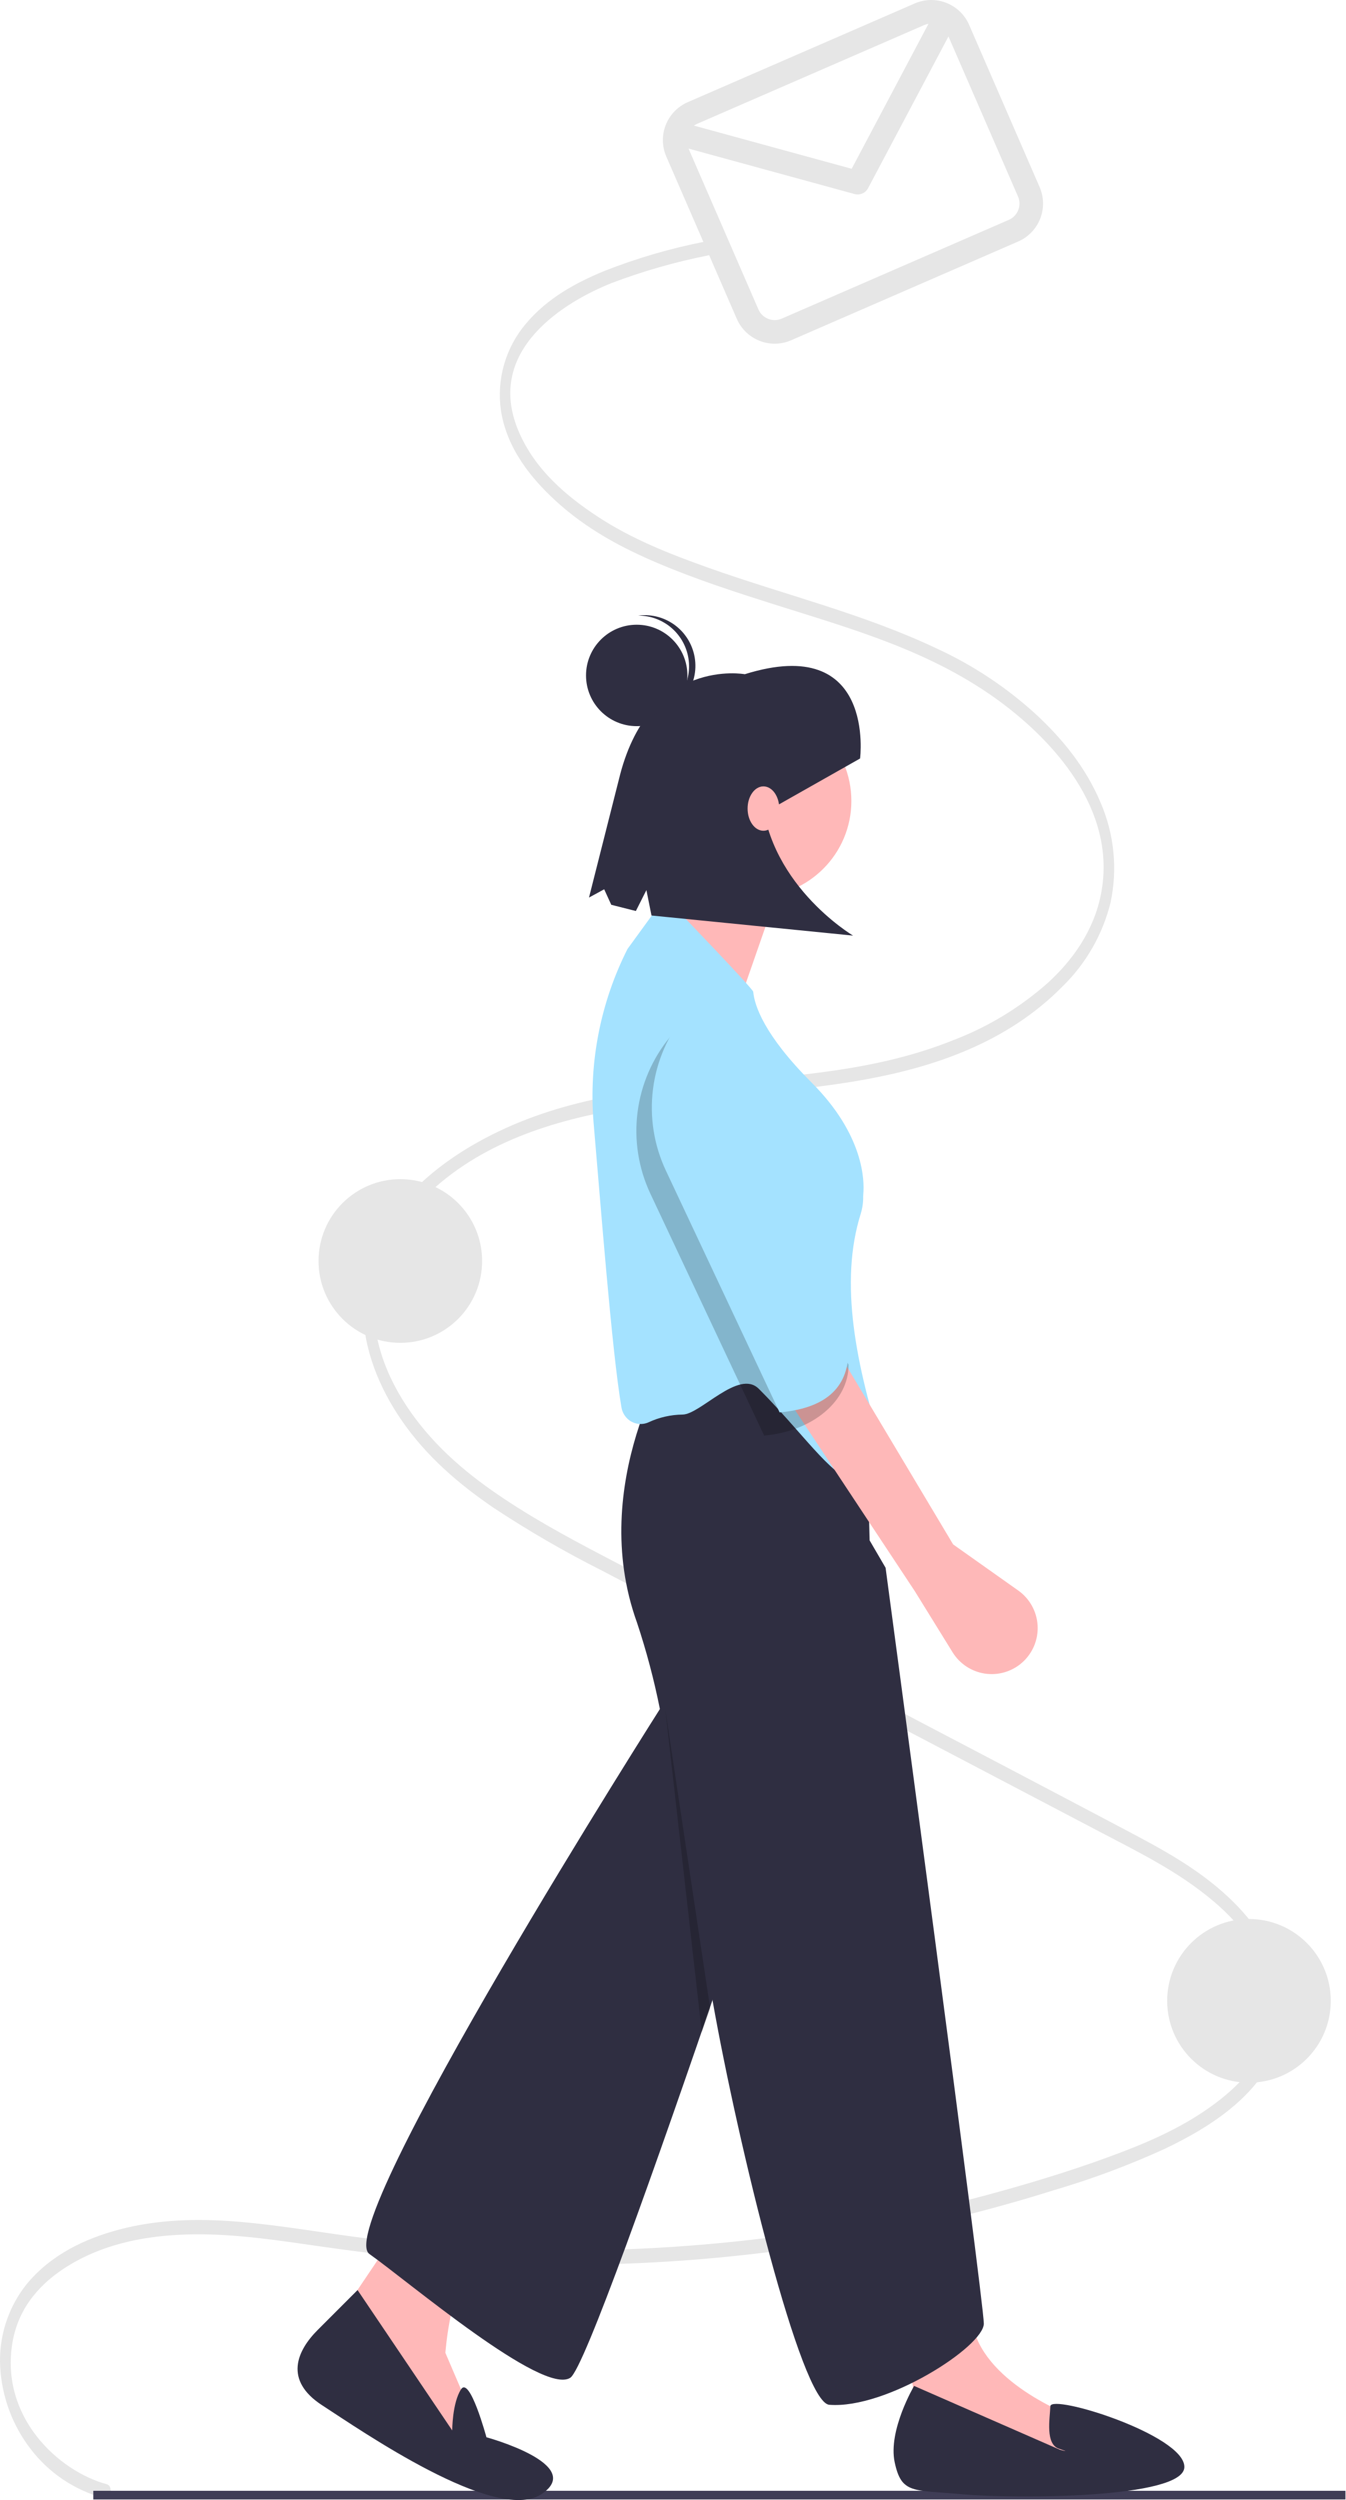 <svg width="209" height="388" viewBox="0 0 209 388" fill="none" xmlns="http://www.w3.org/2000/svg">
<path d="M16.573 385.539C9.09 383.518 -0.017 375.112 1.933 363.558C2.9 357.827 6.611 354.118 10.459 351.719C15.782 348.401 21.844 347.151 27.685 346.835C34.423 346.471 41.154 347.39 47.842 348.361C54.444 349.32 61.047 350.179 67.678 350.703C93.629 352.739 119.737 350.8 145.102 344.954C151.362 343.509 157.585 341.814 163.77 339.869C169.632 338.144 175.362 336.002 180.918 333.46C188.272 329.929 200.231 323.059 199.256 310.335C198.739 303.588 194.766 298.2 190.758 294.446C185.913 289.907 180.306 286.92 174.815 284.02C149.272 270.53 123.679 257.201 98.111 243.792C92.144 240.663 86.137 237.617 80.346 233.95C74.924 230.516 69.527 226.528 65.164 221.013C61.353 216.197 57.947 209.731 58.067 202.502C58.167 196.508 60.895 191.421 64.236 187.619C72.507 178.207 84.208 174.39 94.783 172.391C107.921 169.908 121.25 169.921 134.396 167.522C145.012 165.586 156.354 161.848 164.987 153.088C168.639 149.525 171.223 145.012 172.445 140.058C173.547 134.87 173.011 129.467 170.911 124.596C168.573 119.01 164.842 114.56 160.92 110.916C156.414 106.789 151.304 103.375 145.766 100.792C134.106 95.235 121.845 92.342 109.901 88.078C104.044 85.987 98.127 83.693 92.688 80.101C88.08 77.058 83.06 72.956 80.497 66.856C75.207 54.27 87.826 46.77 94.976 43.928C99.836 42.085 104.842 40.652 109.941 39.644C111.019 39.413 110.562 37.26 109.489 37.491C104.121 38.537 98.861 40.073 93.774 42.08C89.462 43.871 85.013 46.226 81.626 50.277C80.084 52.106 78.944 54.239 78.28 56.538C77.616 58.837 77.442 61.249 77.771 63.619C78.668 69.657 82.568 74.311 86.23 77.681C91.073 82.138 96.595 85.048 102.194 87.421C108.09 89.92 114.112 91.867 120.131 93.777C132.16 97.594 144.728 100.996 155.586 109.118C163.182 114.8 173.5 125.453 170.974 138.658C169.852 144.519 166.446 149.102 162.771 152.473C158.454 156.315 153.477 159.341 148.08 161.406C124.018 171.09 97.536 164.164 74.094 177.318C66.123 181.79 56.442 189.932 56.364 202.743C56.324 209.399 58.991 215.502 62.289 220.327C66.239 226.105 71.354 230.378 76.558 233.95C82.038 237.572 87.728 240.867 93.598 243.816C100.011 247.184 106.424 250.548 112.84 253.907L151.771 274.324L171.114 284.468C177.018 287.564 183.073 290.534 188.441 295.079C192.836 298.8 198.029 304.905 197.58 312.486C197.224 318.506 193.225 322.851 189.57 325.756C184.838 329.517 179.522 331.95 174.233 333.971C168.133 336.303 161.932 338.237 155.719 339.976C142.993 343.534 130.004 346.076 116.876 347.58C103.781 349.088 90.588 349.579 77.416 349.051C70.761 348.783 64.116 348.25 57.482 347.453C50.643 346.63 43.834 345.361 36.977 344.798C30.776 344.289 24.514 344.407 18.407 346.043C13.307 347.41 7.92 349.846 4.049 354.599C1.195 358.228 -0.233 362.774 0.031 367.383C0.293 371.982 1.933 376.396 4.737 380.051C7.585 383.784 11.587 386.47 16.121 387.693C17.19 387.982 17.647 385.83 16.573 385.54L16.573 385.539Z" fill="#E6E6E6"/>
<path d="M208.912 386.559H14.488V387.903H208.912V386.559Z" fill="#3F3D56"/>
<path d="M193.935 323.222C200.949 323.222 206.636 317.536 206.636 310.521C206.636 303.506 200.949 297.819 193.935 297.819C186.92 297.819 181.234 303.506 181.234 310.521C181.234 317.536 186.92 323.222 193.935 323.222Z" fill="#E6E6E6"/>
<path d="M62.16 208.402C69.175 208.402 74.861 202.715 74.861 195.7C74.861 188.685 69.175 182.999 62.16 182.999C55.145 182.999 49.459 188.685 49.459 195.7C49.459 202.715 55.145 208.402 62.16 208.402Z" fill="#E6E6E6"/>
<path d="M85.801 336.104C85.801 336.104 74.822 350.98 72.343 353.459C69.864 355.938 69.155 365.147 69.155 365.147L73.405 375.064L70.926 380.022L51.801 360.897L72.343 330.437L85.801 336.104Z" fill="#FFB8B8"/>
<path d="M132.55 245.08C132.55 245.08 92.811 366.177 88.561 369.01C84.311 371.844 63.381 354.059 57.36 349.809C51.339 345.559 102.801 264.704 102.801 264.704C94.656 238.141 98.551 231.976 98.551 231.976L132.55 245.08Z" fill="#2F2E41"/>
<path d="M70.218 377.189C70.218 377.189 70.218 372.939 71.585 370.818C72.953 368.697 75.53 378.251 75.53 378.251C75.53 378.251 91.113 382.501 84.03 387.106C76.947 391.71 56.051 377.189 50.03 373.293C44.01 369.397 46.135 364.793 49.322 361.605L55.52 355.407L70.218 377.189Z" fill="#2F2E41"/>
<path d="M145.3 343.896C145.3 343.896 148.488 353.105 151.321 361.959C154.154 370.814 167.612 375.418 167.612 375.418L170.092 381.793L162.654 385.335L141.05 380.022C141.05 380.022 141.758 372.939 141.758 370.459C141.758 367.98 130.425 347.084 130.425 347.084L145.3 343.896Z" fill="#FFB8B8"/>
<path d="M117.321 139.181C125.536 139.181 132.196 132.521 132.196 124.305C132.196 116.09 125.536 109.43 117.321 109.43C109.106 109.43 102.446 116.09 102.446 124.305C102.446 132.521 109.106 139.181 117.321 139.181Z" fill="#FFB8B8"/>
<path d="M109.175 132.097C109.175 134.222 98.551 150.515 98.551 150.515L114.115 157.462L121.217 137.056L109.175 132.097Z" fill="#FFB8B8"/>
<path d="M123.342 209.662C126.264 209.647 129.076 210.779 131.173 212.814C133.271 214.849 134.487 217.625 134.561 220.546L135.029 239.059L137.509 243.309C137.509 243.309 152.762 357.068 152.762 360.61C152.762 364.151 137.616 373.919 128.762 373.21C124.382 372.86 114.561 332.618 110.664 310.586C107.89 294.901 105.183 277.832 102.465 265.232C101.557 260.688 100.368 256.206 98.905 251.809C91.113 230.205 104.571 209.662 104.571 209.662H123.342V209.662Z" fill="#2F2E41"/>
<path d="M164.602 380.199C164.602 380.199 166.55 380.731 164.425 380.022C162.3 379.314 163.008 375.418 163.096 373.438C163.183 371.458 183.904 377.897 183.904 382.856C183.904 387.814 157.342 387.814 149.55 387.106C141.758 386.397 139.988 387.106 138.925 382.147C137.863 377.189 141.936 370.282 141.936 370.282L164.602 380.199Z" fill="#2F2E41"/>
<path d="M105.978 219.533C108.748 219.533 114.704 212.419 117.822 215.537C120.09 217.804 122.014 219.982 123.711 221.904C128.584 227.421 132.844 232.477 135.804 228.849C136.252 228.301 134.747 229.567 136.002 228.714C136.522 228.359 136.919 227.852 137.138 227.262C137.358 226.672 137.388 226.028 137.225 225.42C132.93 211.963 130.255 199.07 133.671 188.302C133.924 187.447 134.045 186.558 134.03 185.667C134.03 185.536 134.036 185.406 134.048 185.275C134.228 183.288 134.183 176.171 126.029 168.016C118.576 160.563 117.146 155.983 116.958 153.917C116.913 153.435 104.9 140.97 104.9 140.97C104.271 140.706 103.571 140.663 102.914 140.847C102.257 141.032 101.682 141.433 101.283 141.986L97.434 147.277C93.251 155.56 91.426 164.833 92.157 174.083C93.199 186.09 95.008 209.834 96.493 218.399C96.616 219.18 97.03 219.885 97.652 220.373C98.08 220.704 98.591 220.913 99.129 220.977C99.666 221.041 100.212 220.957 100.706 220.734C102.358 219.965 104.155 219.556 105.978 219.533V219.533Z" fill="#A4E2FF"/>
<path d="M120.891 124.873L118.221 122.051C118.443 136.911 132.462 145.202 132.462 145.202L101.161 142.082L100.37 138.14L98.735 141.386L94.913 140.418L93.814 138.014L91.455 139.298L96.294 120.189C101.074 101.96 115.647 104.634 115.647 104.634C136.051 98.252 133.55 117.714 133.55 117.714L120.891 124.873Z" fill="#2F2E41"/>
<path opacity="0.2" d="M108.97 315.405L103.293 265.196L110.273 311.705L108.97 315.405Z" fill="black"/>
<path d="M98.866 112.696C103.213 112.696 106.737 109.172 106.737 104.825C106.737 100.478 103.213 96.954 98.866 96.954C94.519 96.954 90.995 100.478 90.995 104.825C90.995 109.172 94.519 112.696 98.866 112.696Z" fill="#2F2E41"/>
<path d="M100.116 111.201C100.28 111.201 100.443 111.205 100.608 111.194L100.625 111.193C102.707 111.056 104.65 110.098 106.026 108.529C107.401 106.959 108.098 104.908 107.962 102.826C107.826 100.743 106.868 98.8 105.3 97.424C103.732 96.047 101.681 95.35 99.598 95.485C99.433 95.495 99.272 95.52 99.109 95.541C101.11 95.535 103.039 96.293 104.5 97.66C105.962 99.027 106.848 100.9 106.976 102.898C107.104 104.895 106.466 106.866 105.191 108.409C103.917 109.952 102.101 110.95 100.116 111.201V111.201Z" fill="#2F2E41"/>
<path d="M118.543 128.929C119.901 128.929 121.002 127.388 121.002 125.486C121.002 123.584 119.901 122.042 118.543 122.042C117.184 122.042 116.083 123.584 116.083 125.486C116.083 127.388 117.184 128.929 118.543 128.929Z" fill="#FFB8B8"/>
<path d="M148 239.687L158.111 246.843C158.991 247.466 159.719 248.28 160.239 249.224C160.76 250.169 161.06 251.219 161.117 252.295C161.174 253.372 160.986 254.448 160.568 255.442C160.149 256.436 159.512 257.322 158.702 258.034C157.922 258.72 157.002 259.228 156.006 259.521C155.01 259.815 153.962 259.888 152.935 259.735C151.907 259.582 150.926 259.207 150.059 258.636C149.191 258.065 148.459 257.311 147.913 256.428L142.062 246.967L121.471 215.849L130.003 209.571L148 239.687Z" fill="#FEB8B8"/>
<path opacity="0.2" d="M131.762 211.799C131.802 217.314 126.352 222.103 118.654 222.796L100.995 185.272C99.141 181.334 98.447 176.949 98.993 172.631C99.539 168.312 101.303 164.239 104.079 160.886V160.886L121.905 182.551C122.459 191.969 126.477 201.731 131.762 211.799Z" fill="black"/>
<path d="M131.762 209.399C131.802 214.914 128.752 218.503 121.054 219.196L103.395 181.672C101.541 177.734 100.847 173.349 101.393 169.031C101.939 164.712 103.703 160.638 106.479 157.286V157.286L124.306 178.95C124.859 188.369 126.477 199.33 131.762 209.399Z" fill="#A4E2FF"/>
<path d="M142.047 0.529L106.78 15.861C105.222 16.541 103.997 17.81 103.375 19.391C102.752 20.972 102.781 22.735 103.457 24.295L114.408 49.486C115.087 51.044 116.356 52.269 117.937 52.892C119.518 53.515 121.282 53.485 122.841 52.809L158.108 37.477C159.666 36.798 160.89 35.529 161.513 33.947C162.136 32.367 162.106 30.603 161.431 29.044L150.48 3.852C149.8 2.294 148.531 1.07 146.95 0.447C145.369 -0.176 143.606 -0.147 142.047 0.529V0.529ZM143.507 3.888C143.718 3.797 143.939 3.734 144.166 3.698L132.243 26.195L107.753 19.493C107.906 19.386 108.069 19.294 108.24 19.22L143.507 3.888ZM156.648 34.118L121.381 49.45C120.713 49.74 119.957 49.753 119.279 49.486C118.602 49.219 118.058 48.694 117.767 48.026L106.914 23.061L132.691 30.115C133.092 30.225 133.519 30.195 133.901 30.029C134.283 29.864 134.597 29.574 134.792 29.206L147.272 5.659L158.072 30.504C158.361 31.172 158.374 31.928 158.107 32.605C157.84 33.283 157.315 33.827 156.648 34.118H156.648Z" fill="#E6E6E6"/>
</svg>
